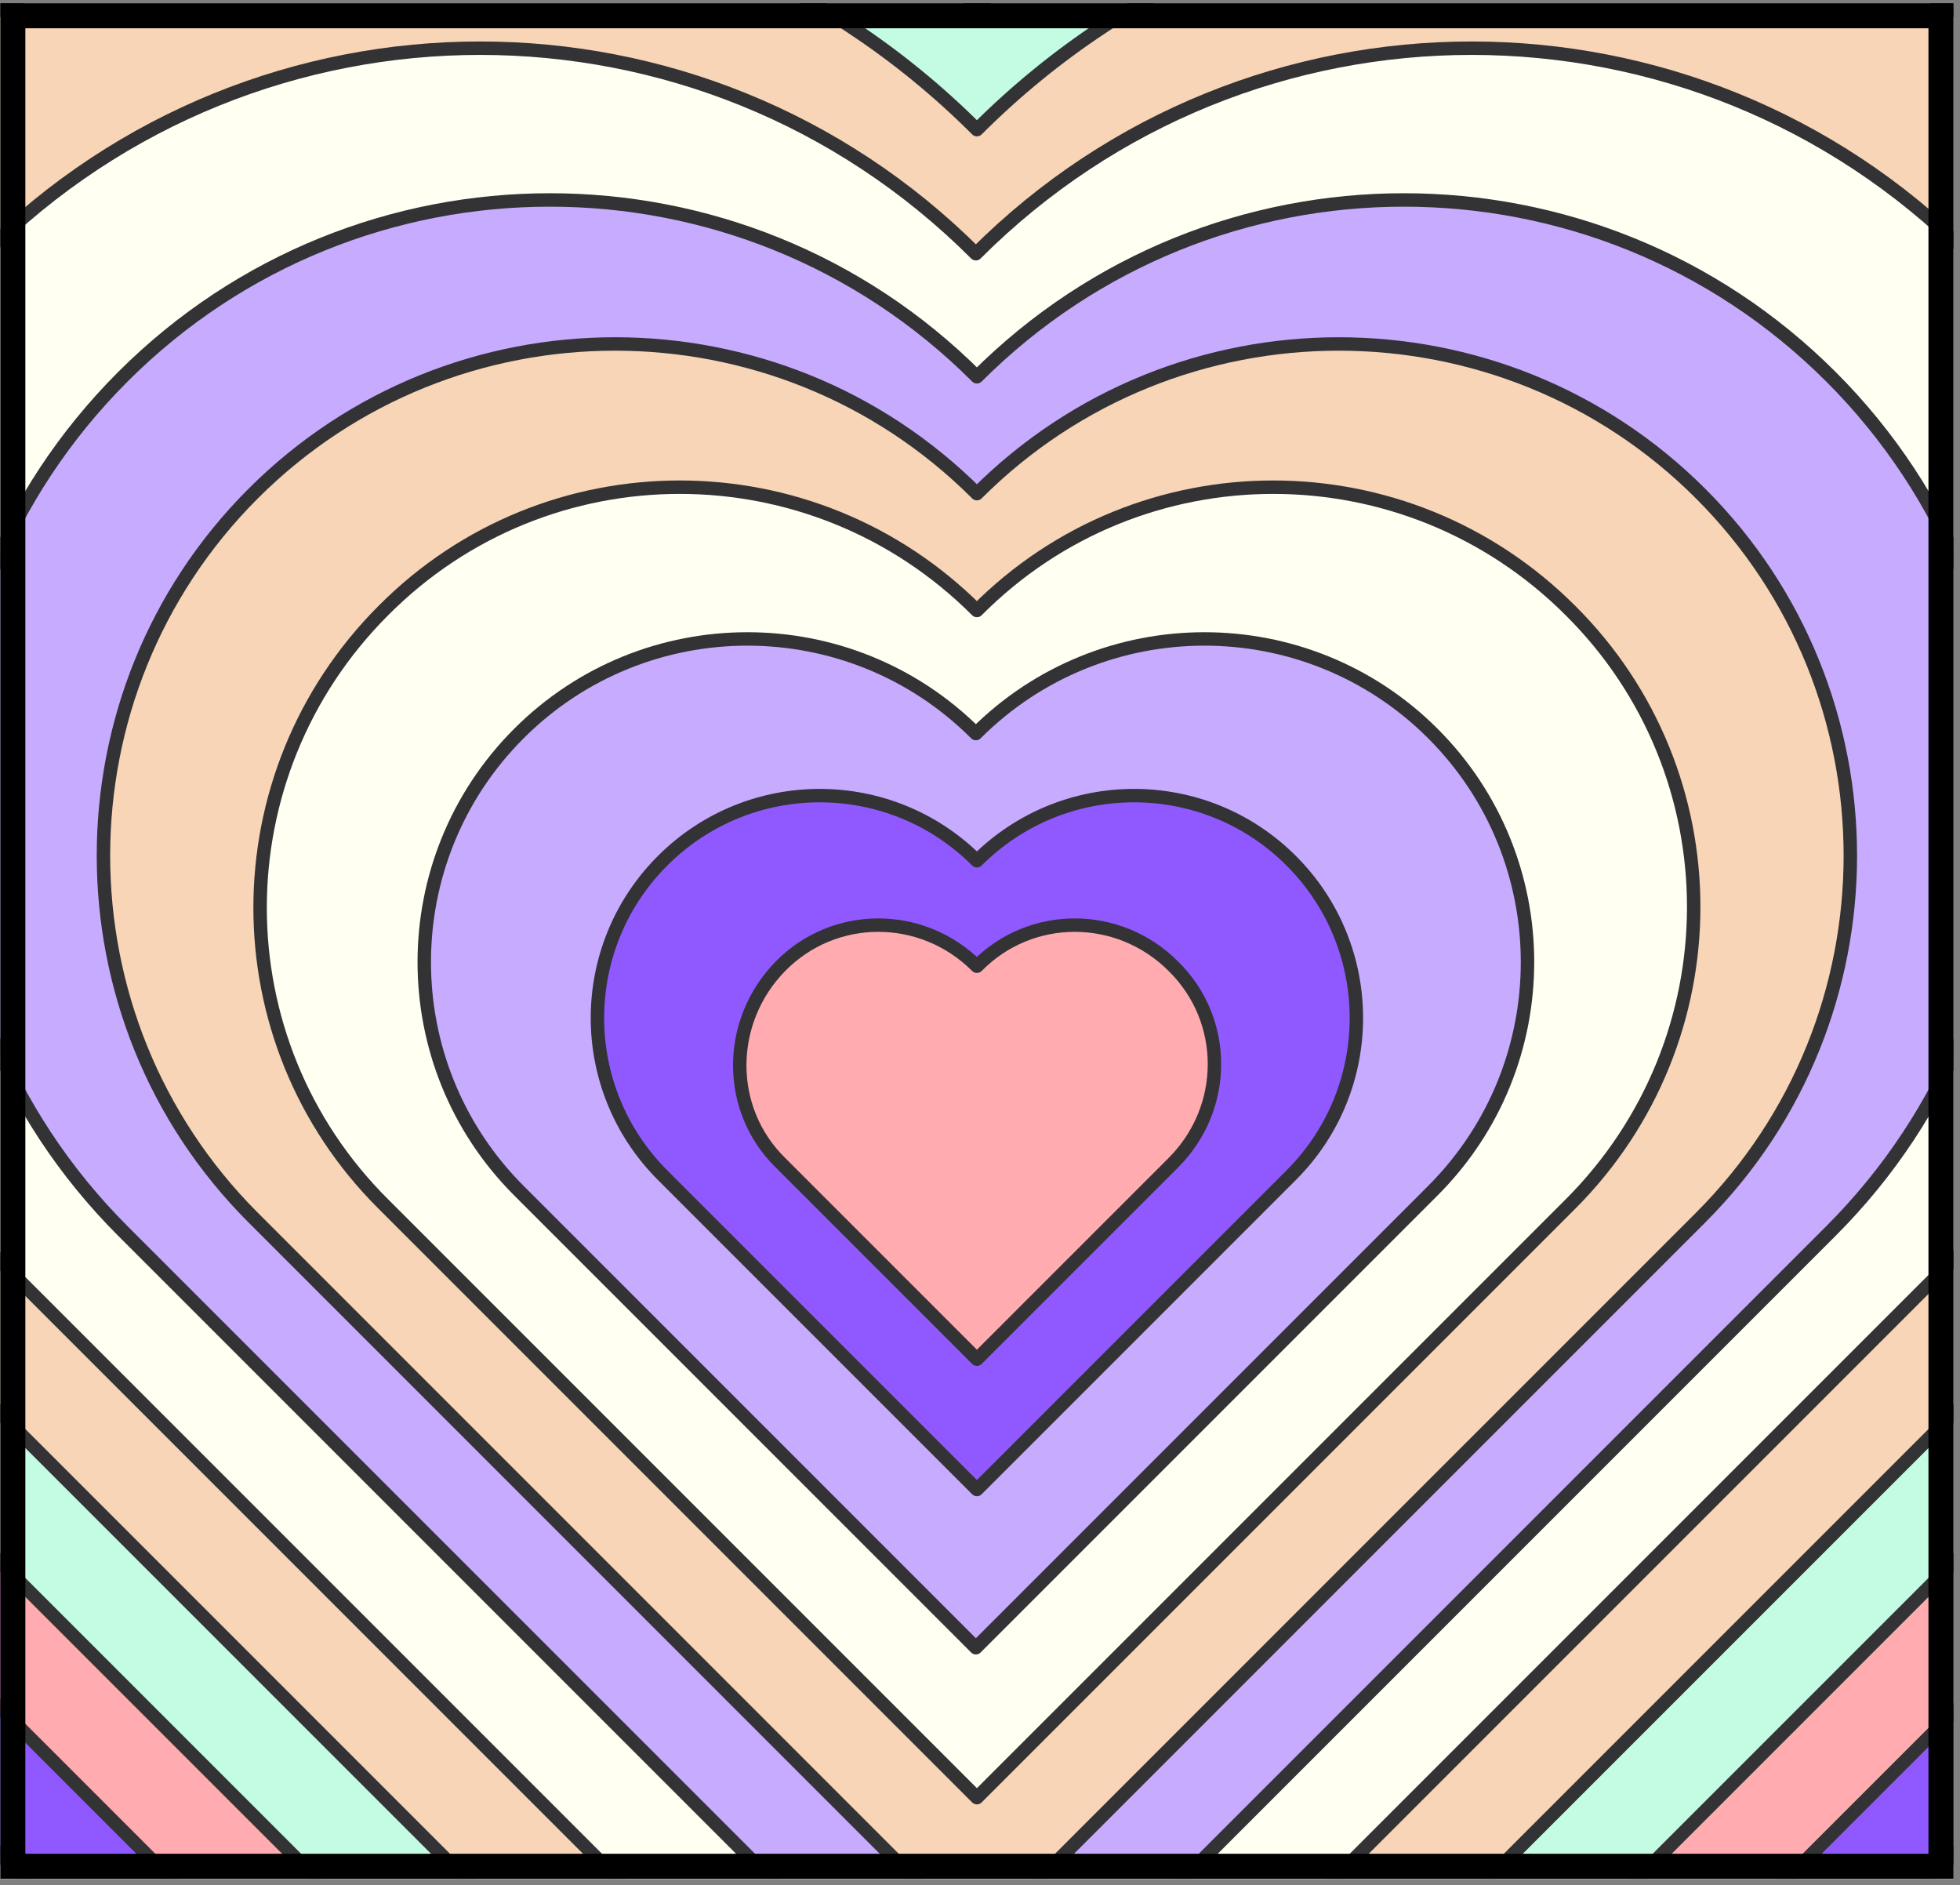 <svg width="287" height="276" fill="none" xmlns="http://www.w3.org/2000/svg"><rect width="100%" height="100%" fill="#808080" stroke="none"/><g clip-path="url(#a)" stroke="#333336" stroke-width="1.967" stroke-linecap="round" stroke-linejoin="round"><path d="M590.595-234.015c-123.545-123.546-324.003-123.546-447.548 0-123.545-123.546-324.003-123.546-447.548 0-123.545 123.545-123.545 324.003 0 447.548l447.548 447.548 447.548-447.548c123.546-123.545 123.546-324.003 0-447.548Z" fill="#FFFFF2"/><path d="M569.096-214.636c-117.64-117.641-308.409-117.641-426.049 0-117.64-117.641-308.409-117.641-426.049 0-117.641 117.64-117.641 308.408 0 426.049l426.049 426.049 426.049-426.049c117.64-117.64 117.64-308.409 0-426.049Z" fill="#C7ABFF"/><path d="M547.446-195.255c-111.736-111.736-292.814-111.736-404.398 0-111.736-111.736-292.814-111.736-404.399 0-111.735 111.735-111.735 292.814 0 404.398l404.399 404.398 404.398-404.398c111.736-111.736 111.736-292.814 0-404.398Z" fill="#9059FF"/><path d="M525.794-175.876c-105.679-105.679-277.068-105.679-382.899 0-105.68-105.679-277.068-105.679-382.899 0-105.68 105.68-105.68 277.068 0 382.899l382.899 382.9 382.899-382.9c105.68-105.679 105.68-277.068 0-382.899Z" fill="#FFABB0"/><path d="M504.297-156.497c-99.775-99.775-261.474-99.775-361.249 0-99.775-99.775-261.473-99.775-361.248 0-99.775 99.775-99.775 261.474 0 361.249L143.048 566l361.249-361.248c99.774-99.775 99.774-261.474 0-361.249Z" fill="#C4FCE3"/><path d="M485.673-139.842c-94.627-94.627-247.999-94.627-342.626 0-94.627-94.627-247.998-94.627-342.625 0-94.628 94.627-94.628 247.999 0 342.626L143.047 545.41l342.626-342.626c94.627-94.627 94.627-247.999 0-342.626Z" fill="#F7D5B6"/><path d="M465.99-122.279c-89.177-89.177-233.767-89.177-323.095 0-89.176-89.177-233.767-89.177-323.095 0-89.176 89.177-89.176 233.767 0 323.095l323.095 323.095L465.99 200.816c89.177-89.177 89.177-233.767 0-323.095Z" fill="#FFFFF2"/><path d="M445.855-104.111c-83.575-83.575-219.232-83.575-302.807 0-83.574-83.575-219.232-83.575-302.806 0-83.575 83.575-83.575 219.232 0 302.807l302.806 302.806 302.807-302.806c83.575-83.575 83.575-219.232 0-302.807Z" fill="#C7ABFF"/><path d="M425.564-85.942c-77.973-77.973-204.546-77.973-282.519 0-77.973-77.973-204.546-77.973-282.519 0-77.972 77.972-77.972 204.546 0 282.518l282.519 282.519 282.519-282.519c77.972-77.972 77.972-204.546 0-282.518Z" fill="#F7D5B6"/><path d="M406.942-69.289c-72.825-72.825-191.071-72.825-263.896 0-72.825-72.825-191.071-72.825-263.896 0-72.825 72.825-72.825 191.071 0 263.896l263.896 263.896 263.896-263.896c72.825-72.825 72.825-191.07 0-263.896Z" fill="#FFFFF2"/><path d="M386.655-51.12c-67.223-67.222-176.385-67.222-243.608 0-67.223-67.222-176.385-67.222-243.608 0-67.223 67.224-67.223 176.386 0 243.609l243.608 243.608 243.608-243.608c67.223-67.223 67.223-176.385 0-243.608Z" fill="#C7ABFF"/><path d="M367.124-33.556c-61.924-61.925-162.153-61.925-224.077 0-61.924-61.925-162.153-61.925-224.077 0-61.924 61.923-61.924 162.152 0 224.076l224.077 224.077L367.124 190.52c61.924-61.924 61.924-162.153 0-224.077Z" fill="#9059FF"/><path d="M347.138-14.177c-56.322-56.322-147.619-56.322-203.789 0-56.322-56.322-147.618-56.322-203.79 0-56.321 56.322-56.321 147.618 0 203.789l203.79 203.789 203.789-203.789c56.322-56.322 56.322-147.618 0-203.789Z" fill="#FFABB0"/><path d="M328.364 1.115c-51.174-51.174-134.144-51.174-185.318 0-51.174-51.174-134.143-51.174-185.318 0-51.174 51.175-51.174 134.143 0 185.318l185.318 185.318 185.318-185.318c51.174-51.175 51.174-134.143 0-185.318Z" fill="#C4FCE3"/><path d="M308.532 18.98c-45.724-45.723-119.76-45.723-165.484 0-45.724-45.723-119.76-45.723-165.484 0-45.723 45.724-45.723 119.761 0 165.485l165.484 165.483 165.484-165.483c45.724-45.724 45.724-119.76 0-165.484Z" fill="#F7D5B6"/><path d="M288.091 37.148c-40.122-40.122-105.074-40.122-145.196 0-40.122-40.122-105.074-40.122-145.196 0s-40.122 105.074 0 145.196L142.895 327.54l145.196-145.196c40.121-40.122 40.121-105.074 0-145.196Z" fill="#FFFFF2"/><path d="M268.106 55.165c-34.52-34.52-90.539-34.52-125.059 0-34.52-34.52-90.54-34.52-125.06 0-34.52 34.52-34.52 90.539 0 125.059l125.06 125.059 125.059-125.059c34.52-34.52 34.52-90.54 0-125.06Z" fill="#C7ABFF"/><path d="M249.027 72.274c-29.221-29.22-76.762-29.22-105.983 0-29.22-29.22-76.761-29.22-105.982 0-29.22 29.221-29.22 76.762 0 105.983l105.982 105.982 105.983-105.982c29.221-29.221 29.221-76.762 0-105.983Z" fill="#F7D5B6"/><path d="M229.952 89.383c-24.073-24.073-62.984-24.073-86.906 0-24.073-24.073-62.983-24.073-86.905 0-24.073 24.073-24.073 62.984 0 86.906l86.905 86.905 86.906-86.905c24.073-24.073 24.073-62.984 0-86.906Z" fill="#FFFFF2"/><path d="M209.817 107.399c-18.471-18.471-48.449-18.471-66.92 0-18.471-18.471-48.45-18.471-66.92 0-18.472 18.471-18.472 48.449 0 66.92l66.92 66.921 66.92-66.921c18.471-18.471 18.471-48.449 0-66.92Z" fill="#C7ABFF"/><path d="M189.074 126.023c-12.718-12.718-33.309-12.718-46.027 0-12.717-12.718-33.308-12.718-46.026 0-12.718 12.718-12.718 33.309 0 46.026l46.026 46.027 46.027-46.027c12.718-12.717 12.718-33.308 0-46.026Z" fill="#9059FF"/><path d="M171.813 141.465c-8.024-8.025-20.893-8.025-28.766 0-8.025-8.025-20.894-8.025-28.767 0-7.873 8.024-8.024 20.893 0 28.766l28.767 28.767 28.766-28.767c8.025-8.024 8.025-20.893 0-28.766Z" fill="#FFABB0"/></g><path stroke="#000" stroke-width="3.665" d="M1.879 2.309h282.335v270.93H1.879z"/><defs><clipPath id="a"><path fill="#fff" d="M.047.477h286v274.595h-286z"/></clipPath></defs></svg>
